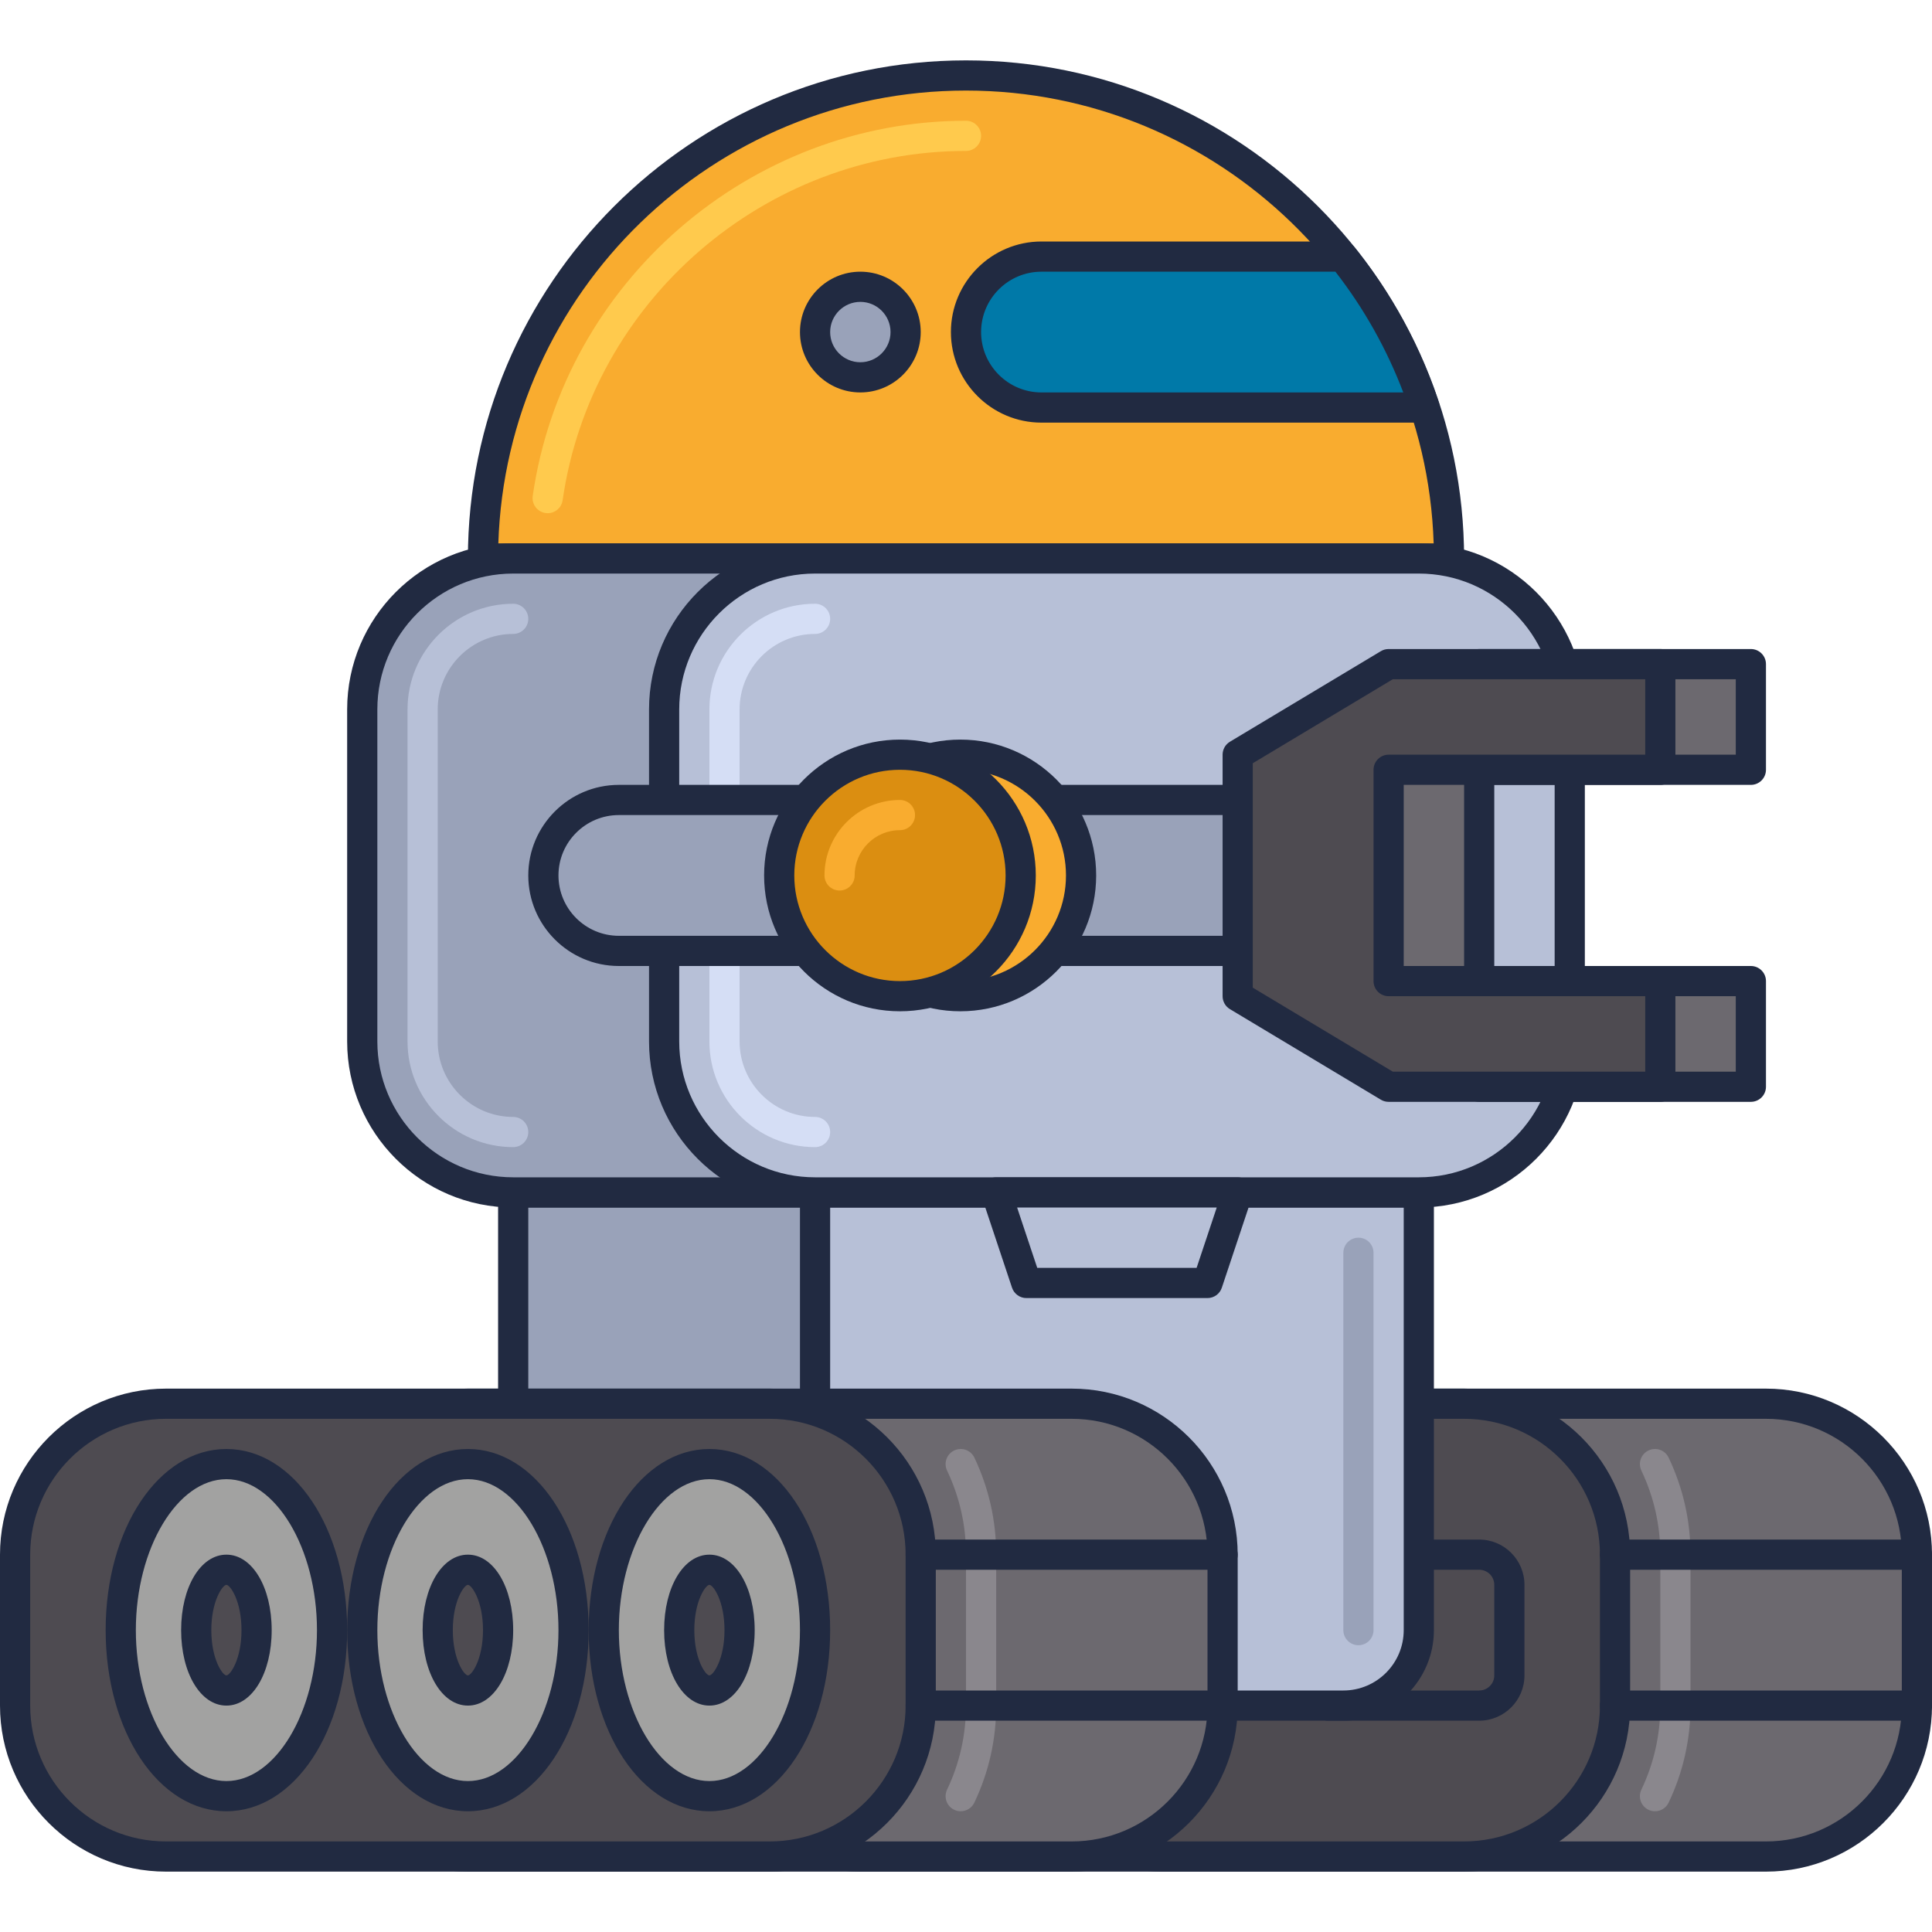 <?xml version="1.0" encoding="utf-8"?>
<!-- Generator: Adobe Illustrator 21.1.0, SVG Export Plug-In . SVG Version: 6.00 Build 0)  -->
<svg version="1.1" id="Layer_1" xmlns="http://www.w3.org/2000/svg" xmlns:xlink="http://www.w3.org/1999/xlink" x="0px" y="0px"
	 viewBox="0 0 64 64" style="enable-background:new 0 0 64 64;" xml:space="preserve">
<style type="text/css">
	.st0{fill:#DB8E11;}
	.st1{fill:#212A41;}
	.st2{fill:#F9AC2F;}
	.st3{fill:#FFCA4D;}
	.st4{fill:#B7C0D7;}
	.st5{fill:#99A2B9;}
	.st6{fill:#B51040;}
	.st7{fill:#D32E5E;}
	.st8{fill:#F14C7C;}
	.st9{fill:#0079A8;}
	.st10{fill:#1E97C6;}
	.st11{fill:#BED38E;}
	.st12{fill:#A0B570;}
	.st13{fill:#DCF1AC;}
	.st14{fill:#D5DEF5;}
	.st15{fill:#4E4B51;}
	.st16{fill:#6C696F;}
	.st17{fill:#848483;}
	.st18{fill:#A2A2A1;}
	.st19{fill:#7B849B;}
	.st20{fill:#8A878D;}
	.st21{fill:#C0C0BF;}
	.st22{fill:#005B8A;}
	.st23{fill:#970022;}
	.st24{fill:#1A237E;}
	.st25{fill:#BD7000;}
	.st26{fill:#003D6C;}
	.st27{fill:#666665;}
	.st28{fill:#195190;}
</style>
<g id="Space_Robot">
	<g>
		<path class="st16" d="M58.5,61.5h-20c-2.761,0-5-2.239-5-5v-5c0-2.761,2.239-5,5-5h20c2.761,0,5,2.239,5,5v5
			C63.5,59.261,61.261,61.5,58.5,61.5z"/>
		<path class="st1" d="M58.5,62h-20c-3.032,0-5.5-2.467-5.5-5.5v-5c0-3.033,2.468-5.5,5.5-5.5h20c3.032,0,5.5,2.467,5.5,5.5v5
			C64,59.533,61.532,62,58.5,62z M38.5,47c-2.481,0-4.5,2.019-4.5,4.5v5c0,2.481,2.019,4.5,4.5,4.5h20c2.481,0,4.5-2.019,4.5-4.5v-5
			c0-2.481-2.019-4.5-4.5-4.5H38.5z"/>
	</g>
	<g>
		<path class="st15" d="M48.5,61.5h-20c-2.761,0-5-2.239-5-5v-5c0-2.761,2.239-5,5-5h20c2.761,0,5,2.239,5,5v5
			C53.5,59.261,51.261,61.5,48.5,61.5z"/>
		<path class="st1" d="M48.5,62h-20c-3.033,0-5.5-2.467-5.5-5.5v-5c0-3.033,2.467-5.5,5.5-5.5h20c3.032,0,5.5,2.467,5.5,5.5v5
			C54,59.533,51.532,62,48.5,62z M28.5,47c-2.481,0-4.5,2.019-4.5,4.5v5c0,2.481,2.019,4.5,4.5,4.5h20c2.481,0,4.5-2.019,4.5-4.5v-5
			c0-2.481-2.019-4.5-4.5-4.5H28.5z"/>
	</g>
	<g>
		<path class="st20" d="M54.824,60c-0.072,0-0.146-0.016-0.215-0.048c-0.249-0.119-0.355-0.417-0.236-0.667
			C54.789,58.41,55,57.473,55,56.5v-5c0-0.973-0.211-1.91-0.627-2.785c-0.119-0.25-0.013-0.548,0.236-0.667
			c0.247-0.118,0.548-0.013,0.666,0.237C55.756,49.296,56,50.377,56,51.5v5c0,1.123-0.244,2.204-0.725,3.215
			C55.19,59.895,55.011,60,54.824,60z"/>
	</g>
	<g>
		<path class="st1" d="M63.5,57h-10c-0.276,0-0.5-0.224-0.5-0.5s0.224-0.5,0.5-0.5h10c0.276,0,0.5,0.224,0.5,0.5S63.776,57,63.5,57z
			"/>
	</g>
	<g>
		<path class="st1" d="M63.5,52h-10c-0.276,0-0.5-0.224-0.5-0.5s0.224-0.5,0.5-0.5h10c0.276,0,0.5,0.224,0.5,0.5S63.776,52,63.5,52z
			"/>
	</g>
	<g>
		<path class="st1" d="M49,57h-5c-0.276,0-0.5-0.224-0.5-0.5v-5c0-0.276,0.224-0.5,0.5-0.5h5c0.827,0,1.5,0.673,1.5,1.5v3
			C50.5,56.327,49.827,57,49,57z M44.5,56H49c0.275,0,0.5-0.224,0.5-0.5v-3c0-0.276-0.225-0.5-0.5-0.5h-4.5V56z"/>
	</g>
	<g>
		<path class="st2" d="M32,2.5c-8.837,0-16,7.163-16,16h32C48,9.663,40.837,2.5,32,2.5z"/>
		<path class="st1" d="M48,19H16c-0.276,0-0.5-0.224-0.5-0.5C15.5,9.402,22.902,2,32,2c9.098,0,16.5,7.402,16.5,16.5
			C48.5,18.776,48.276,19,48,19z M16.508,18h30.984C47.227,9.684,40.379,3,32,3C23.621,3,16.773,9.684,16.508,18z"/>
	</g>
	<g>
		<path class="st3" d="M18.143,17c-0.023,0-0.047-0.001-0.072-0.005c-0.273-0.04-0.463-0.293-0.424-0.566
			C18.666,9.343,24.835,4,32,4c0.276,0,0.5,0.224,0.5,0.5S32.276,5,32,5c-6.67,0-12.415,4.975-13.362,11.571
			C18.602,16.82,18.388,17,18.143,17z"/>
	</g>
	<g>
		<path class="st5" d="M37,39.5H17V54c0,1.381,1.119,2.5,2.5,2.5h15c1.381,0,2.5-1.119,2.5-2.5V39.5z"/>
		<path class="st1" d="M34.5,57h-15c-1.654,0-3-1.346-3-3V39.5c0-0.276,0.224-0.5,0.5-0.5h20c0.276,0,0.5,0.224,0.5,0.5V54
			C37.5,55.654,36.154,57,34.5,57z M17.5,40v14c0,1.103,0.897,2,2,2h15c1.103,0,2-0.897,2-2V40H17.5z"/>
	</g>
	<g>
		<path class="st5" d="M37,18.5H17c-2.761,0-5,2.239-5,5v11c0,2.761,2.239,5,5,5h20c2.761,0,5-2.239,5-5v-11
			C42,20.739,39.761,18.5,37,18.5z"/>
		<path class="st1" d="M37,40H17c-3.033,0-5.5-2.467-5.5-5.5v-11c0-3.033,2.467-5.5,5.5-5.5h20c3.032,0,5.5,2.467,5.5,5.5v11
			C42.5,37.533,40.032,40,37,40z M17,19c-2.481,0-4.5,2.019-4.5,4.5v11c0,2.481,2.019,4.5,4.5,4.5h20c2.481,0,4.5-2.019,4.5-4.5v-11
			c0-2.481-2.019-4.5-4.5-4.5H17z"/>
	</g>
	<g>
		<path class="st4" d="M47,39.5H27V54c0,1.381,1.119,2.5,2.5,2.5h15c1.381,0,2.5-1.119,2.5-2.5V39.5z"/>
		<path class="st1" d="M44.5,57h-15c-1.654,0-3-1.346-3-3V39.5c0-0.276,0.224-0.5,0.5-0.5h20c0.276,0,0.5,0.224,0.5,0.5V54
			C47.5,55.654,46.154,57,44.5,57z M27.5,40v14c0,1.103,0.897,2,2,2h15c1.103,0,2-0.897,2-2V40H27.5z"/>
	</g>
	<g>
		<path class="st5" d="M45,54.5c-0.276,0-0.5-0.224-0.5-0.5V41.5c0-0.276,0.224-0.5,0.5-0.5s0.5,0.224,0.5,0.5V54
			C45.5,54.276,45.276,54.5,45,54.5z"/>
	</g>
	<g>
		<path class="st4" d="M47,18.5H27c-2.761,0-5,2.239-5,5v11c0,2.761,2.239,5,5,5h20c2.761,0,5-2.239,5-5v-11
			C52,20.739,49.761,18.5,47,18.5z"/>
		<path class="st1" d="M47,40H27c-3.033,0-5.5-2.467-5.5-5.5v-11c0-3.033,2.467-5.5,5.5-5.5h20c3.032,0,5.5,2.467,5.5,5.5v11
			C52.5,37.533,50.032,40,47,40z M27,19c-2.481,0-4.5,2.019-4.5,4.5v11c0,2.481,2.019,4.5,4.5,4.5h20c2.481,0,4.5-2.019,4.5-4.5v-11
			c0-2.481-2.019-4.5-4.5-4.5H27z"/>
	</g>
	<g>
		<path class="st14" d="M27,38c-1.93,0-3.5-1.57-3.5-3.5v-11c0-1.93,1.57-3.5,3.5-3.5c0.276,0,0.5,0.224,0.5,0.5S27.276,21,27,21
			c-1.378,0-2.5,1.122-2.5,2.5v11c0,1.378,1.122,2.5,2.5,2.5c0.276,0,0.5,0.224,0.5,0.5S27.276,38,27,38z"/>
	</g>
	<g>
		<path class="st4" d="M17,38c-1.93,0-3.5-1.57-3.5-3.5v-11c0-1.93,1.57-3.5,3.5-3.5c0.276,0,0.5,0.224,0.5,0.5S17.276,21,17,21
			c-1.378,0-2.5,1.122-2.5,2.5v11c0,1.378,1.122,2.5,2.5,2.5c0.276,0,0.5,0.224,0.5,0.5S17.276,38,17,38z"/>
	</g>
	<g>
		<path class="st16" d="M35.5,61.5h-20c-2.761,0-5-2.239-5-5v-5c0-2.761,2.239-5,5-5h20c2.761,0,5,2.239,5,5v5
			C40.5,59.261,38.261,61.5,35.5,61.5z"/>
		<path class="st1" d="M35.5,62h-20c-3.033,0-5.5-2.467-5.5-5.5v-5c0-3.033,2.467-5.5,5.5-5.5h20c3.032,0,5.5,2.467,5.5,5.5v5
			C41,59.533,38.532,62,35.5,62z M15.5,47c-2.481,0-4.5,2.019-4.5,4.5v5c0,2.481,2.019,4.5,4.5,4.5h20c2.481,0,4.5-2.019,4.5-4.5v-5
			c0-2.481-2.019-4.5-4.5-4.5H15.5z"/>
	</g>
	<g>
		<path class="st15" d="M25.5,61.5h-20c-2.761,0-5-2.239-5-5v-5c0-2.761,2.239-5,5-5h20c2.761,0,5,2.239,5,5v5
			C30.5,59.261,28.261,61.5,25.5,61.5z"/>
		<path class="st1" d="M25.5,62h-20C2.467,62,0,59.533,0,56.5v-5C0,48.467,2.467,46,5.5,46h20c3.033,0,5.5,2.467,5.5,5.5v5
			C31,59.533,28.533,62,25.5,62z M5.5,47C3.019,47,1,49.019,1,51.5v5C1,58.981,3.019,61,5.5,61h20c2.481,0,4.5-2.019,4.5-4.5v-5
			c0-2.481-2.019-4.5-4.5-4.5H5.5z"/>
	</g>
	<g>
		<path class="st20" d="M31.824,60c-0.072,0-0.145-0.016-0.214-0.048c-0.25-0.119-0.355-0.417-0.237-0.667
			C31.789,58.411,32,57.474,32,56.5v-5c0-0.974-0.211-1.911-0.627-2.785c-0.119-0.249-0.013-0.547,0.237-0.667
			c0.25-0.118,0.548-0.012,0.667,0.237C32.756,49.294,33,50.376,33,51.5v5c0,1.124-0.244,2.206-0.724,3.215
			C32.19,59.895,32.011,60,31.824,60z"/>
	</g>
	<g>
		<ellipse class="st18" cx="15.5" cy="54" rx="3.5" ry="5.5"/>
		<path class="st1" d="M15.5,60c-2.243,0-4-2.636-4-6s1.757-6,4-6s4,2.636,4,6S17.743,60,15.5,60z M15.5,49c-1.626,0-3,2.29-3,5
			s1.374,5,3,5s3-2.29,3-5S17.126,49,15.5,49z"/>
	</g>
	<g>
		<ellipse class="st18" cx="7.5" cy="54" rx="3.5" ry="5.5"/>
		<path class="st1" d="M7.5,60c-2.243,0-4-2.636-4-6s1.757-6,4-6s4,2.636,4,6S9.743,60,7.5,60z M7.5,49c-1.626,0-3,2.29-3,5
			s1.374,5,3,5s3-2.29,3-5S9.126,49,7.5,49z"/>
	</g>
	<g>
		<ellipse class="st18" cx="23.5" cy="54" rx="3.5" ry="5.5"/>
		<path class="st1" d="M23.5,60c-2.243,0-4-2.636-4-6s1.757-6,4-6s4,2.636,4,6S25.743,60,23.5,60z M23.5,49c-1.626,0-3,2.29-3,5
			s1.374,5,3,5s3-2.29,3-5S25.126,49,23.5,49z"/>
	</g>
	<g>
		<ellipse class="st15" cx="23.5" cy="54" rx="1" ry="2"/>
		<path class="st1" d="M23.5,56.5c-0.855,0-1.5-1.075-1.5-2.5s0.645-2.5,1.5-2.5S25,52.575,25,54S24.355,56.5,23.5,56.5z M23.5,52.5
			c-0.125,0-0.5,0.532-0.5,1.5s0.375,1.5,0.5,1.5S24,54.968,24,54S23.625,52.5,23.5,52.5z"/>
	</g>
	<g>
		<ellipse class="st15" cx="15.5" cy="54" rx="1" ry="2"/>
		<path class="st1" d="M15.5,56.5c-0.855,0-1.5-1.075-1.5-2.5s0.645-2.5,1.5-2.5S17,52.575,17,54S16.355,56.5,15.5,56.5z M15.5,52.5
			c-0.125,0-0.5,0.532-0.5,1.5s0.375,1.5,0.5,1.5S16,54.968,16,54S15.625,52.5,15.5,52.5z"/>
	</g>
	<g>
		<ellipse class="st15" cx="7.5" cy="54" rx="1" ry="2"/>
		<path class="st1" d="M7.5,56.5C6.645,56.5,6,55.425,6,54s0.645-2.5,1.5-2.5S9,52.575,9,54S8.355,56.5,7.5,56.5z M7.5,52.5
			C7.375,52.5,7,53.032,7,54s0.375,1.5,0.5,1.5S8,54.968,8,54S7.625,52.5,7.5,52.5z"/>
	</g>
	<g>
		<path class="st1" d="M40.5,57h-10c-0.276,0-0.5-0.224-0.5-0.5s0.224-0.5,0.5-0.5h10c0.276,0,0.5,0.224,0.5,0.5S40.776,57,40.5,57z
			"/>
	</g>
	<g>
		<path class="st1" d="M40.5,52h-10c-0.276,0-0.5-0.224-0.5-0.5s0.224-0.5,0.5-0.5h10c0.276,0,0.5,0.224,0.5,0.5S40.776,52,40.5,52z
			"/>
	</g>
	<g>
		<path class="st5" d="M46,31.5H20.5c-1.381,0-2.5-1.119-2.5-2.5v0c0-1.381,1.119-2.5,2.5-2.5H46V31.5z"/>
		<path class="st1" d="M46,32H20.5c-1.654,0-3-1.346-3-3s1.346-3,3-3H46c0.276,0,0.5,0.224,0.5,0.5v5C46.5,31.776,46.276,32,46,32z
			 M20.5,27c-1.103,0-2,0.897-2,2s0.897,2,2,2h25v-4H20.5z"/>
	</g>
	<g>
		<path class="st9" d="M44.479,8.5H34.5C33.119,8.5,32,9.619,32,11v0c0,1.381,1.119,2.5,2.5,2.5h12.692
			C46.588,11.664,45.663,9.975,44.479,8.5z"/>
		<path class="st1" d="M47.192,14H34.5c-1.654,0-3-1.346-3-3s1.346-3,3-3h9.979c0.151,0,0.295,0.069,0.39,0.187
			c1.238,1.543,2.18,3.278,2.798,5.157c0.051,0.152,0.024,0.319-0.069,0.449S47.353,14,47.192,14z M34.5,9c-1.103,0-2,0.897-2,2
			s0.897,2,2,2h11.985c-0.547-1.439-1.301-2.781-2.248-4H34.5z"/>
	</g>
	<g>
		<circle class="st2" cx="31.812" cy="29" r="4"/>
		<path class="st1" d="M31.812,33.5c-2.481,0-4.5-2.019-4.5-4.5s2.019-4.5,4.5-4.5s4.5,2.019,4.5,4.5S34.294,33.5,31.812,33.5z
			 M31.812,25.5c-1.93,0-3.5,1.57-3.5,3.5s1.57,3.5,3.5,3.5s3.5-1.57,3.5-3.5S33.742,25.5,31.812,25.5z"/>
	</g>
	<g>
		<circle class="st0" cx="29.812" cy="29" r="4"/>
		<path class="st1" d="M29.812,33.5c-2.481,0-4.5-2.019-4.5-4.5s2.019-4.5,4.5-4.5s4.5,2.019,4.5,4.5S32.294,33.5,29.812,33.5z
			 M29.812,25.5c-1.93,0-3.5,1.57-3.5,3.5s1.57,3.5,3.5,3.5s3.5-1.57,3.5-3.5S31.742,25.5,29.812,25.5z"/>
	</g>
	<g>
		<path class="st2" d="M27.812,29.5c-0.276,0-0.5-0.224-0.5-0.5c0-1.378,1.122-2.5,2.5-2.5c0.276,0,0.5,0.224,0.5,0.5
			s-0.224,0.5-0.5,0.5c-0.827,0-1.5,0.673-1.5,1.5C28.312,29.276,28.089,29.5,27.812,29.5z"/>
	</g>
	<g>
		<polygon class="st16" points="49,32.5 49,25.5 58,25.5 58,22 49,22 44,25 44,33 49,36 58,36 58,32.5 		"/>
		<path class="st1" d="M58,36.5h-9c-0.091,0-0.18-0.024-0.257-0.071l-5-3C43.592,33.338,43.5,33.176,43.5,33v-8
			c0-0.176,0.092-0.338,0.243-0.429l5-3C48.82,21.524,48.909,21.5,49,21.5h9c0.276,0,0.5,0.224,0.5,0.5v3.5
			c0,0.276-0.224,0.5-0.5,0.5h-8.5v6H58c0.276,0,0.5,0.224,0.5,0.5V36C58.5,36.276,58.276,36.5,58,36.5z M49.139,35.5H57.5V33H49
			c-0.276,0-0.5-0.224-0.5-0.5v-7c0-0.276,0.224-0.5,0.5-0.5h8.5v-2.5h-8.361L44.5,25.283v7.434L49.139,35.5z"/>
	</g>
	<g>
		<polygon class="st15" points="46,32.5 46,25.5 55,25.5 55,22 46,22 41,25 41,33 46,36 55,36 55,32.5 		"/>
		<path class="st1" d="M55,36.5h-9c-0.091,0-0.18-0.024-0.257-0.071l-5-3C40.592,33.338,40.5,33.176,40.5,33v-8
			c0-0.176,0.092-0.338,0.243-0.429l5-3C45.82,21.524,45.909,21.5,46,21.5h9c0.276,0,0.5,0.224,0.5,0.5v3.5
			c0,0.276-0.224,0.5-0.5,0.5h-8.5v6H55c0.276,0,0.5,0.224,0.5,0.5V36C55.5,36.276,55.276,36.5,55,36.5z M46.139,35.5H54.5V33H46
			c-0.276,0-0.5-0.224-0.5-0.5v-7c0-0.276,0.224-0.5,0.5-0.5h8.5v-2.5h-8.361L41.5,25.283v7.434L46.139,35.5z"/>
	</g>
	<g>
		<circle class="st5" cx="28.5" cy="11" r="1.5"/>
		<path class="st1" d="M28.5,13c-1.103,0-2-0.897-2-2s0.897-2,2-2s2,0.897,2,2S29.604,13,28.5,13z M28.5,10c-0.551,0-1,0.449-1,1
			s0.449,1,1,1s1-0.449,1-1S29.052,10,28.5,10z"/>
	</g>
	<g>
		<polygon class="st4" points="40,42.5 34,42.5 33,39.5 41,39.5 		"/>
		<path class="st1" d="M40,43h-6c-0.215,0-0.406-0.138-0.475-0.342l-1-3c-0.051-0.152-0.025-0.32,0.068-0.451
			C32.688,39.077,32.839,39,33,39h8c0.161,0,0.312,0.077,0.405,0.208c0.095,0.13,0.12,0.298,0.069,0.451l-1,3
			C40.406,42.862,40.215,43,40,43z M34.36,42h5.279l0.667-2h-6.613L34.36,42z"/>
	</g>
</g>
</svg>
